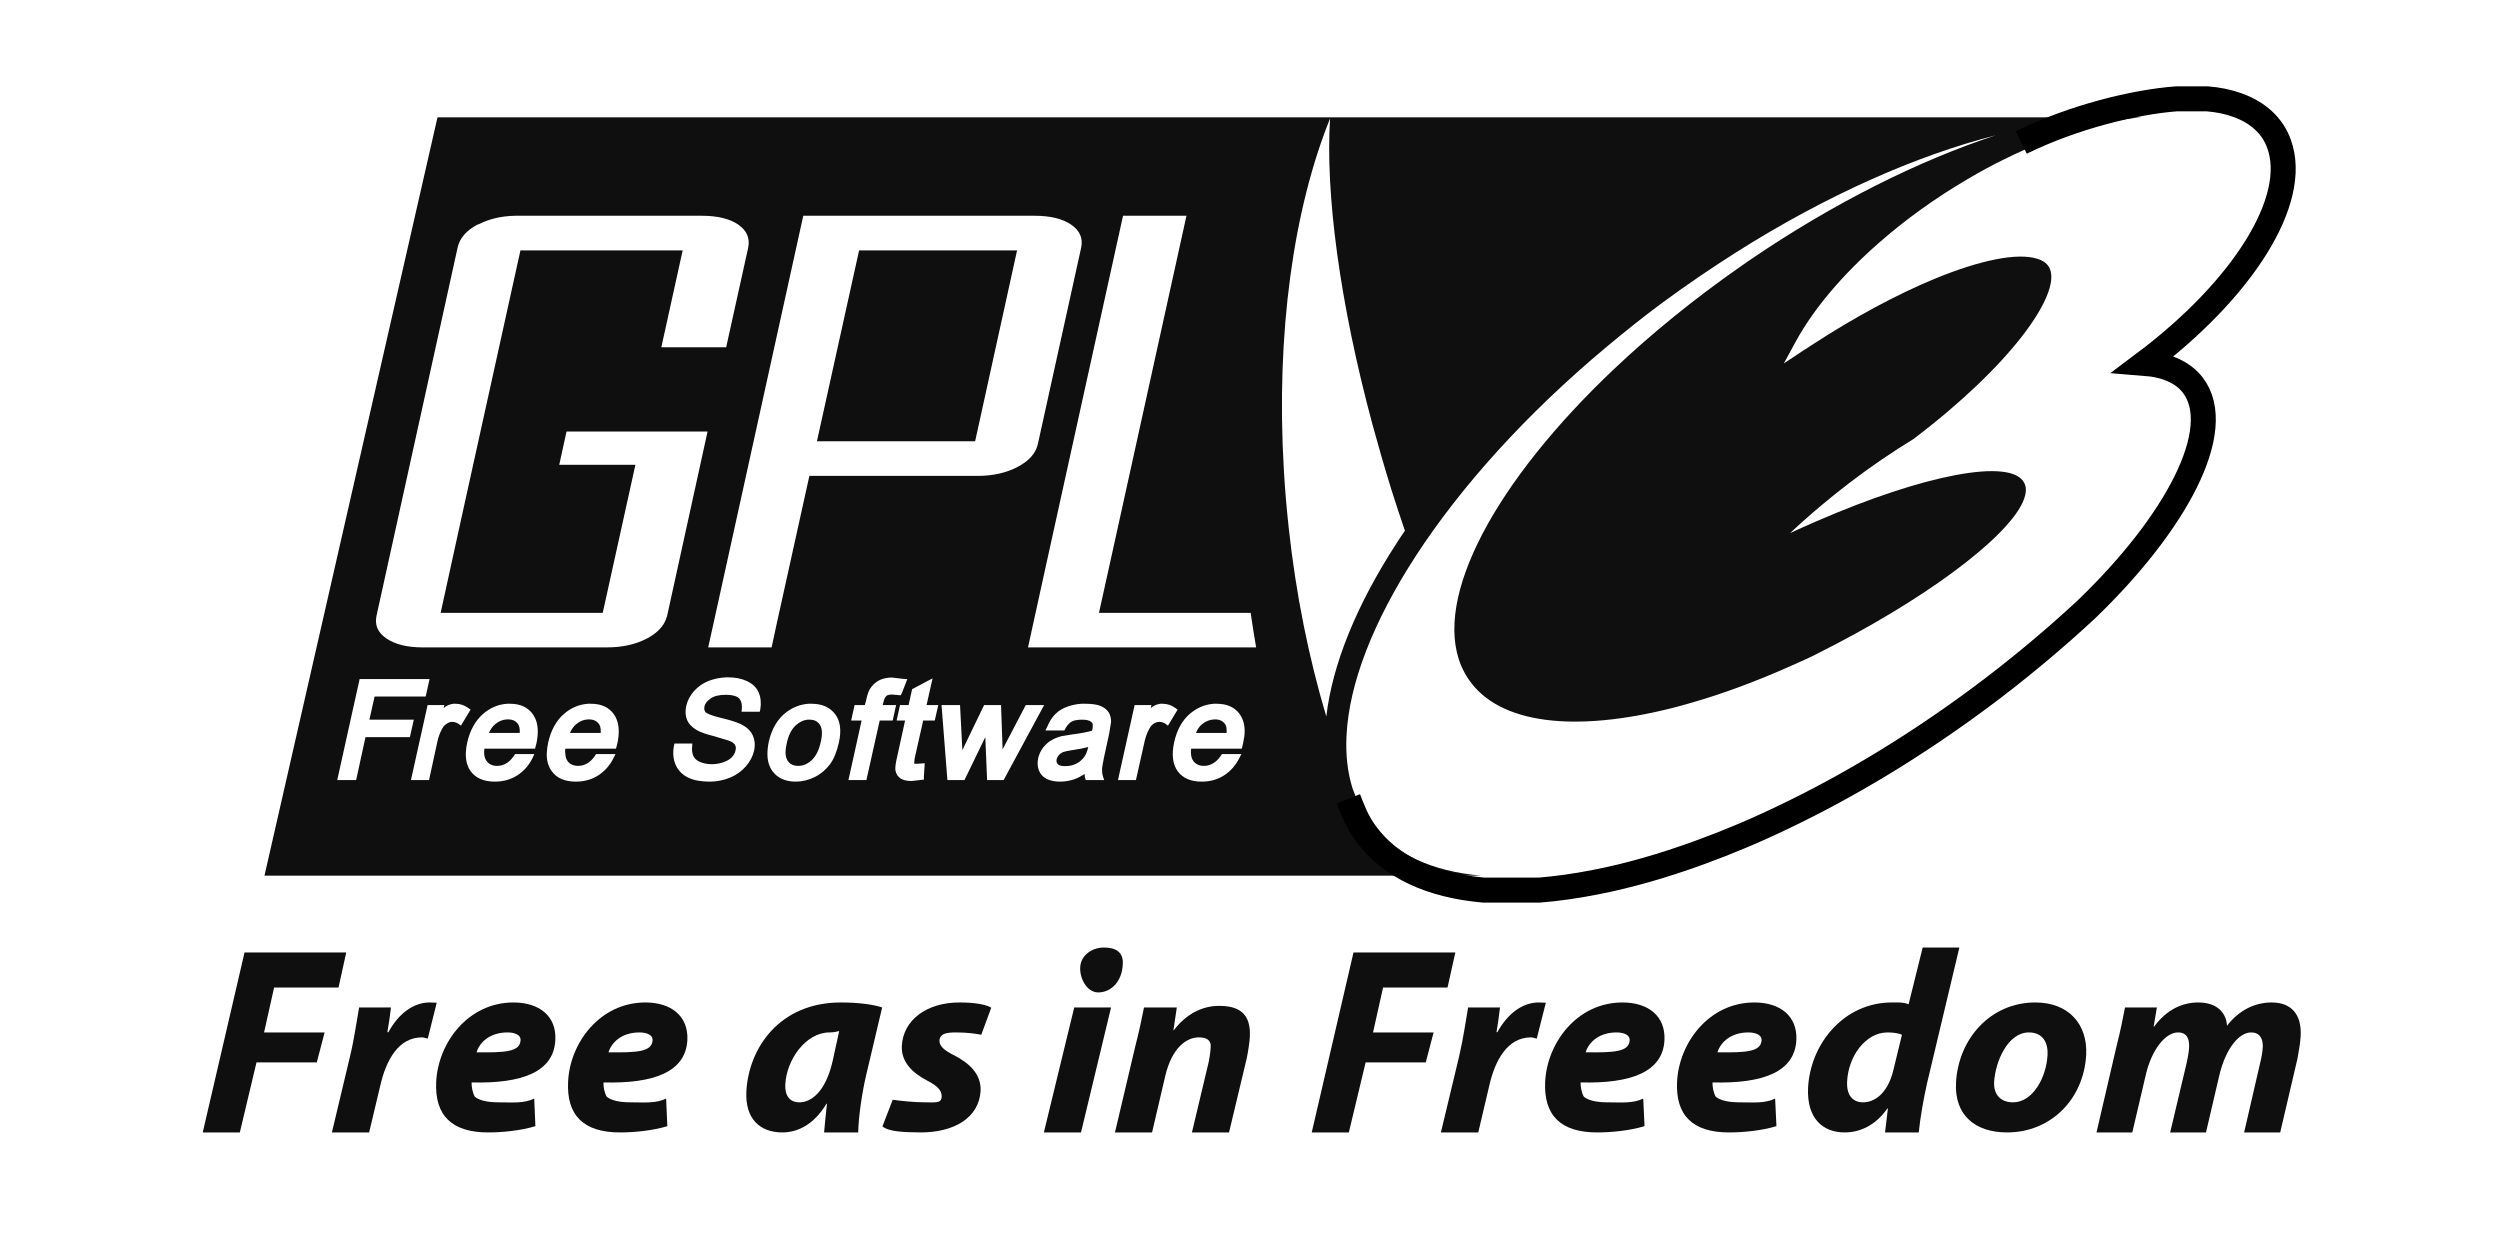 <svg xmlns="http://www.w3.org/2000/svg" xmlns:xlink="http://www.w3.org/1999/xlink" width="100" zoomAndPan="magnify" viewBox="0 0 75 37.5" height="50" preserveAspectRatio="xMidYMid meet" version="1.0"><defs><clipPath id="7a683ea9a9"><path d="M 62 30 L 69.965 30 L 69.965 34 L 62 34 Z M 62 30 " clip-rule="nonzero"/></clipPath><clipPath id="6a305e7c25"><path d="M 36 0 L 69.965 0 L 69.965 31 L 36 31 Z M 36 0 " clip-rule="nonzero"/></clipPath></defs><path fill="#000000" d="M 36.449 21.582 C 36.309 21.582 36.184 21.629 36.066 21.723 C 35.98 21.793 35.922 21.887 35.875 21.988 C 35.875 21.988 35.879 21.988 35.879 21.988 C 35.926 21.887 35.988 21.793 36.074 21.723 C 36.188 21.629 36.312 21.582 36.449 21.582 Z M 36.449 21.582 " fill-opacity="0.941" fill-rule="evenodd"/><path fill="#000000" d="M 13.125 3.52 C 13.125 3.52 7.934 26.27 7.934 26.27 C 7.938 26.27 7.938 26.27 7.941 26.27 C 7.941 26.27 31.953 26.27 31.953 26.27 C 31.953 26.27 44.441 26.27 44.441 26.27 C 42.953 26.141 41.781 25.613 41.078 24.656 C 40.949 24.48 40.844 24.289 40.75 24.09 C 40.688 23.945 40.633 23.797 40.574 23.645 C 40.426 23.168 40.367 22.641 40.395 22.078 C 40.469 20.504 41.203 18.637 42.473 16.68 C 43.824 14.602 45.781 12.422 48.207 10.398 C 48.75 9.945 49.309 9.496 49.898 9.062 C 50.625 8.527 51.359 8.031 52.09 7.566 C 54.789 5.859 57.484 4.668 59.871 4.059 C 57.59 4.809 55.027 6.074 52.496 7.801 C 52.406 7.863 52.316 7.926 52.227 7.988 C 50.82 8.969 49.551 10.004 48.438 11.055 C 44.867 14.43 42.977 17.926 43.836 19.973 C 43.898 20.113 43.969 20.25 44.055 20.375 C 44.977 21.738 47.262 21.973 50.16 21.242 C 50.355 21.195 50.555 21.137 50.758 21.078 C 51.684 20.812 52.664 20.449 53.676 20 C 53.918 19.895 54.164 19.781 54.414 19.664 C 54.438 19.652 54.461 19.641 54.488 19.625 C 57.68 18.031 60.137 16.199 60.668 15.098 C 60.781 14.855 60.812 14.652 60.73 14.492 C 60.352 13.719 57.699 14.242 54.488 15.641 C 54.23 15.754 53.969 15.867 53.703 15.992 C 53.918 15.789 54.141 15.59 54.371 15.391 C 54.734 15.078 55.113 14.77 55.512 14.465 C 56.141 13.984 56.777 13.555 57.402 13.172 C 60.332 10.953 61.809 8.852 61.5 8.074 C 61.441 7.926 61.32 7.828 61.129 7.766 C 60.52 7.57 59.402 7.805 58.051 8.359 C 56.934 8.82 55.652 9.504 54.352 10.352 C 54.352 10.352 54.176 10.469 54.176 10.469 C 54.176 10.469 54.141 10.488 54.141 10.488 C 54.141 10.488 53.516 10.902 53.516 10.902 C 53.516 10.902 53.875 10.242 53.875 10.242 C 54.41 9.262 55.277 8.242 56.359 7.293 C 57.148 6.598 58.055 5.945 59.031 5.371 C 59.398 5.156 59.766 4.953 60.137 4.773 C 60.512 4.586 60.891 4.422 61.258 4.273 C 62.328 3.848 63.352 3.59 64.242 3.52 C 64.164 3.52 61.738 3.52 61.738 3.52 C 61.738 3.52 53.297 3.52 53.297 3.52 C 53.297 3.52 16.078 3.52 16.078 3.52 C 16.078 3.52 13.125 3.52 13.125 3.52 Z M 39.902 3.555 C 39.758 5.797 40.191 9.078 41.172 12.727 C 41.348 13.375 41.539 14.035 41.746 14.703 C 41.875 15.117 42.012 15.52 42.148 15.922 C 42.066 16.039 41.984 16.16 41.91 16.277 C 40.684 18.164 39.969 19.945 39.789 21.496 C 39.27 19.754 38.879 17.848 38.66 15.824 C 38.598 15.242 38.547 14.668 38.516 14.102 C 38.273 9.988 38.809 6.262 39.902 3.555 Z M 15.453 6.473 C 15.48 6.473 15.508 6.473 15.535 6.473 C 15.535 6.473 21.055 6.473 21.055 6.473 C 21.527 6.473 21.891 6.562 22.148 6.738 C 22.406 6.918 22.504 7.148 22.445 7.434 C 22.445 7.434 21.785 10.418 21.785 10.418 C 21.785 10.418 19.84 10.418 19.84 10.418 C 19.84 10.418 20.48 7.512 20.48 7.512 C 20.48 7.512 15.613 7.512 15.613 7.512 C 15.613 7.512 13.852 15.496 13.852 15.496 C 13.852 15.496 13.219 18.387 13.219 18.387 C 13.219 18.387 18.082 18.387 18.082 18.387 C 18.082 18.387 18.086 18.367 18.086 18.367 C 18.086 18.367 19.062 13.945 19.062 13.945 C 19.062 13.945 16.777 13.945 16.777 13.945 C 16.777 13.945 16.996 12.945 16.996 12.945 C 16.996 12.945 21.227 12.945 21.227 12.945 C 21.227 12.945 20.016 18.465 20.016 18.465 C 19.996 18.543 19.969 18.613 19.93 18.684 C 19.828 18.867 19.656 19.023 19.414 19.152 C 19.074 19.332 18.672 19.422 18.199 19.422 C 18.199 19.422 12.688 19.422 12.688 19.422 C 12.215 19.422 11.852 19.332 11.59 19.152 C 11.332 18.977 11.234 18.746 11.297 18.465 C 11.297 18.465 13.727 7.434 13.727 7.434 C 13.789 7.148 13.984 6.918 14.324 6.738 C 14.336 6.734 14.352 6.73 14.363 6.727 C 14.672 6.57 15.035 6.48 15.453 6.473 Z M 24.098 6.473 C 24.098 6.473 31.043 6.473 31.043 6.473 C 31.508 6.473 31.875 6.562 32.133 6.738 C 32.395 6.918 32.496 7.148 32.434 7.434 C 32.434 7.434 31.137 13.316 31.137 13.316 C 31.074 13.598 30.875 13.824 30.535 14.004 C 30.195 14.184 29.793 14.277 29.328 14.277 C 29.328 14.277 24.281 14.277 24.281 14.277 C 24.281 14.277 23.305 18.695 23.305 18.695 C 23.305 18.695 23.148 19.422 23.148 19.422 C 23.148 19.422 21.246 19.422 21.246 19.422 C 21.246 19.422 21.391 18.766 21.391 18.766 C 21.391 18.766 24.098 6.473 24.098 6.473 Z M 33.691 6.473 C 33.691 6.473 35.594 6.473 35.594 6.473 C 35.594 6.473 33.441 16.25 33.441 16.25 C 33.441 16.25 32.969 18.387 32.969 18.387 C 32.969 18.387 37.52 18.387 37.52 18.387 C 37.57 18.734 37.625 19.082 37.684 19.422 C 37.684 19.422 30.84 19.422 30.84 19.422 C 30.84 19.422 31.379 16.965 31.379 16.965 C 31.379 16.965 33.691 6.473 33.691 6.473 Z M 25.773 7.512 C 25.773 7.512 24.508 13.238 24.508 13.238 C 24.508 13.238 29.254 13.238 29.254 13.238 C 29.254 13.238 30.512 7.512 30.512 7.512 C 30.512 7.512 25.773 7.512 25.773 7.512 Z M 21.785 20.32 C 21.805 20.32 21.824 20.32 21.844 20.32 C 22.062 20.32 22.254 20.359 22.41 20.434 C 22.578 20.512 22.695 20.625 22.762 20.777 C 22.824 20.926 22.84 21.098 22.809 21.281 C 22.809 21.281 22.793 21.352 22.793 21.352 C 22.793 21.352 22.246 21.352 22.246 21.352 C 22.246 21.352 22.254 21.285 22.254 21.285 C 22.266 21.156 22.25 21.055 22.199 20.984 C 22.195 20.977 22.184 20.965 22.18 20.957 C 22.164 20.945 22.148 20.93 22.133 20.918 C 22.055 20.871 21.934 20.844 21.781 20.844 C 21.578 20.844 21.426 20.879 21.32 20.953 C 21.219 21.023 21.152 21.102 21.133 21.195 C 21.113 21.293 21.148 21.344 21.172 21.371 C 21.172 21.371 21.176 21.375 21.176 21.375 C 21.207 21.398 21.309 21.461 21.637 21.539 C 21.934 21.609 22.129 21.676 22.238 21.73 C 22.406 21.816 22.523 21.926 22.582 22.062 C 22.645 22.199 22.66 22.355 22.621 22.527 C 22.582 22.691 22.5 22.848 22.375 22.992 C 22.25 23.133 22.094 23.25 21.902 23.328 C 21.715 23.406 21.508 23.449 21.297 23.449 C 21.027 23.449 20.812 23.41 20.645 23.328 C 20.469 23.242 20.34 23.109 20.266 22.938 C 20.195 22.77 20.18 22.582 20.219 22.371 C 20.219 22.371 20.234 22.305 20.234 22.305 C 20.234 22.305 20.77 22.305 20.77 22.305 C 20.77 22.305 20.766 22.371 20.766 22.371 C 20.75 22.496 20.766 22.598 20.797 22.672 C 20.828 22.742 20.887 22.805 20.984 22.852 C 21.086 22.898 21.211 22.926 21.355 22.926 C 21.488 22.926 21.605 22.902 21.711 22.863 C 21.816 22.828 21.898 22.777 21.957 22.715 C 22.016 22.652 22.051 22.586 22.066 22.512 C 22.082 22.449 22.078 22.395 22.051 22.348 C 22.023 22.301 21.969 22.258 21.879 22.223 C 21.879 22.223 21.422 22.086 21.422 22.086 C 21.168 22.023 20.996 21.961 20.895 21.898 C 20.758 21.816 20.66 21.715 20.609 21.59 C 20.559 21.465 20.555 21.332 20.586 21.184 C 20.621 21.023 20.699 20.871 20.816 20.738 C 20.934 20.602 21.09 20.492 21.273 20.422 C 21.434 20.363 21.605 20.328 21.785 20.32 Z M 26.684 20.328 C 26.711 20.328 26.738 20.328 26.773 20.328 C 26.773 20.328 27.105 20.367 27.105 20.367 C 27.105 20.367 27.219 20.375 27.219 20.375 C 27.219 20.375 27.055 20.793 27.055 20.793 C 27.055 20.793 27.023 20.859 27.023 20.859 C 27.023 20.859 26.766 20.836 26.766 20.836 C 26.691 20.836 26.637 20.848 26.598 20.871 C 26.598 20.875 26.594 20.879 26.59 20.883 C 26.586 20.887 26.578 20.895 26.57 20.902 C 26.547 20.93 26.52 20.984 26.5 21.078 C 26.5 21.078 26.492 21.121 26.48 21.152 C 26.602 21.152 26.883 21.152 26.883 21.152 C 26.883 21.152 26.781 21.617 26.781 21.617 C 26.781 21.617 26.488 21.617 26.391 21.617 C 26.359 21.754 25.992 23.402 25.992 23.402 C 25.992 23.402 25.453 23.402 25.453 23.402 C 25.453 23.402 25.805 21.816 25.848 21.617 C 25.758 21.617 25.535 21.617 25.535 21.617 C 25.535 21.617 25.637 21.152 25.637 21.152 C 25.637 21.152 25.859 21.152 25.945 21.152 C 25.961 21.09 25.984 21.008 25.984 21.008 C 26.016 20.859 26.051 20.75 26.094 20.676 C 26.156 20.574 26.242 20.484 26.352 20.422 C 26.441 20.371 26.555 20.34 26.684 20.328 Z M 27.977 20.352 C 27.977 20.352 27.832 20.992 27.797 21.152 C 27.902 21.152 28.148 21.152 28.148 21.152 C 28.148 21.152 28.043 21.617 28.043 21.617 C 28.043 21.617 27.789 21.617 27.695 21.617 C 27.668 21.746 27.441 22.746 27.441 22.746 C 27.441 22.746 27.426 22.867 27.426 22.902 C 27.426 22.902 27.426 22.906 27.426 22.906 C 27.426 22.906 27.426 22.91 27.426 22.91 C 27.426 22.91 27.43 22.91 27.43 22.91 C 27.43 22.91 27.484 22.914 27.484 22.914 C 27.484 22.914 27.742 22.898 27.742 22.898 C 27.742 22.898 27.715 23.312 27.715 23.312 C 27.715 23.312 27.719 23.387 27.719 23.387 C 27.719 23.387 27.352 23.43 27.352 23.43 C 27.203 23.43 27.098 23.406 27.02 23.355 C 26.938 23.301 26.891 23.23 26.871 23.141 C 26.867 23.125 26.859 23.102 26.859 23.066 C 26.859 22.996 26.871 22.883 26.918 22.688 C 26.918 22.688 27.113 21.805 27.152 21.617 C 27.082 21.617 26.898 21.617 26.898 21.617 C 26.898 21.617 27 21.152 27 21.152 C 27 21.152 27.184 21.152 27.258 21.152 C 27.281 21.047 27.363 20.676 27.363 20.676 C 27.363 20.676 27.797 20.445 27.797 20.445 C 27.797 20.445 27.977 20.352 27.977 20.352 Z M 10.789 20.371 C 10.789 20.371 12.887 20.371 12.887 20.371 C 12.887 20.371 12.77 20.895 12.77 20.895 C 12.77 20.895 11.371 20.895 11.238 20.895 C 11.215 21.004 11.117 21.434 11.082 21.59 C 11.277 21.59 12.414 21.59 12.414 21.59 C 12.414 21.59 12.297 22.113 12.297 22.113 C 12.297 22.113 11.102 22.113 10.965 22.113 C 10.938 22.246 10.684 23.402 10.684 23.402 C 10.684 23.402 10.117 23.402 10.117 23.402 C 10.117 23.402 10.789 20.371 10.789 20.371 Z M 13.602 21.113 C 13.621 21.109 13.645 21.113 13.668 21.113 C 13.801 21.113 13.926 21.152 14.043 21.238 C 14.043 21.238 14.117 21.289 14.117 21.289 C 14.117 21.289 13.828 21.77 13.828 21.77 C 13.828 21.77 13.75 21.711 13.75 21.711 C 13.691 21.676 13.629 21.656 13.562 21.656 C 13.508 21.656 13.453 21.676 13.402 21.711 C 13.344 21.75 13.297 21.797 13.262 21.867 C 13.199 21.98 13.152 22.109 13.121 22.25 C 13.121 22.25 12.871 23.402 12.871 23.402 C 12.871 23.402 12.328 23.402 12.328 23.402 C 12.328 23.402 12.828 21.152 12.828 21.152 C 12.828 21.152 13.332 21.152 13.332 21.152 C 13.332 21.152 13.312 21.223 13.309 21.246 C 13.332 21.23 13.355 21.203 13.379 21.191 C 13.449 21.148 13.527 21.121 13.602 21.113 Z M 15.207 21.113 C 15.238 21.109 15.27 21.113 15.305 21.113 C 15.609 21.113 15.84 21.219 15.988 21.43 C 16.082 21.566 16.133 21.734 16.133 21.938 C 16.133 22.047 16.121 22.168 16.094 22.297 C 16.094 22.297 16.051 22.461 16.051 22.461 C 16.051 22.461 14.684 22.461 14.531 22.461 C 14.527 22.492 14.523 22.527 14.523 22.555 C 14.523 22.672 14.547 22.762 14.598 22.832 C 14.625 22.863 14.652 22.895 14.684 22.914 C 14.742 22.953 14.82 22.977 14.91 22.977 C 15.023 22.977 15.121 22.945 15.211 22.887 C 15.297 22.832 15.379 22.742 15.453 22.621 C 15.453 22.621 16.031 22.621 16.031 22.621 C 16.031 22.621 15.98 22.734 15.98 22.734 C 15.871 22.957 15.715 23.133 15.523 23.258 C 15.332 23.383 15.102 23.449 14.848 23.449 C 14.516 23.449 14.27 23.344 14.117 23.133 C 13.969 22.926 13.938 22.637 14.016 22.277 C 14.098 21.914 14.258 21.621 14.492 21.418 C 14.703 21.234 14.941 21.133 15.207 21.113 Z M 17.637 21.113 C 17.668 21.109 17.699 21.113 17.734 21.113 C 18.039 21.113 18.27 21.219 18.418 21.43 C 18.512 21.566 18.562 21.734 18.562 21.938 C 18.562 22.047 18.551 22.164 18.523 22.293 C 18.523 22.293 18.48 22.461 18.48 22.461 C 18.48 22.461 17.113 22.461 16.961 22.461 C 16.957 22.48 16.957 22.5 16.953 22.523 C 16.953 22.531 16.957 22.543 16.953 22.551 C 16.953 22.551 16.953 22.555 16.953 22.555 C 16.953 22.578 16.957 22.598 16.961 22.621 C 16.965 22.707 16.988 22.777 17.027 22.832 C 17.035 22.84 17.043 22.855 17.051 22.863 C 17.121 22.938 17.219 22.977 17.34 22.977 C 17.453 22.977 17.551 22.945 17.641 22.887 C 17.727 22.832 17.809 22.742 17.883 22.621 C 17.883 22.621 18.465 22.621 18.465 22.621 C 18.465 22.621 18.41 22.734 18.41 22.734 C 18.301 22.957 18.145 23.133 17.953 23.258 C 17.762 23.383 17.531 23.449 17.277 23.449 C 16.945 23.449 16.699 23.344 16.551 23.133 C 16.449 22.996 16.402 22.824 16.402 22.621 C 16.402 22.59 16.406 22.555 16.41 22.523 C 16.414 22.445 16.426 22.367 16.445 22.277 C 16.527 21.914 16.684 21.621 16.918 21.418 C 17.129 21.234 17.371 21.133 17.637 21.113 Z M 24.254 21.113 C 24.285 21.109 24.316 21.113 24.352 21.113 C 24.66 21.113 24.898 21.219 25.055 21.426 C 25.211 21.633 25.246 21.914 25.168 22.27 C 25.105 22.543 25.02 22.77 24.898 22.93 C 24.777 23.09 24.621 23.223 24.441 23.312 C 24.258 23.402 24.066 23.449 23.875 23.449 C 23.559 23.449 23.324 23.34 23.172 23.133 C 23.074 22.996 23.023 22.824 23.023 22.621 C 23.023 22.508 23.035 22.391 23.062 22.258 C 23.152 21.859 23.336 21.551 23.605 21.355 C 23.801 21.211 24.02 21.129 24.254 21.113 Z M 32.445 21.113 C 32.488 21.109 32.523 21.113 32.562 21.113 C 32.75 21.113 32.898 21.133 33.012 21.176 C 33.129 21.227 33.215 21.293 33.262 21.375 C 33.309 21.449 33.332 21.543 33.332 21.66 C 33.332 21.66 33.277 22 33.277 22 C 33.277 22 33.176 22.465 33.176 22.465 C 33.086 22.863 33.066 23.012 33.062 23.066 C 33.059 23.141 33.066 23.215 33.086 23.281 C 33.086 23.281 33.125 23.402 33.125 23.402 C 33.125 23.402 32.574 23.402 32.574 23.402 C 32.574 23.402 32.551 23.332 32.551 23.332 C 32.539 23.301 32.543 23.258 32.539 23.219 C 32.438 23.285 32.332 23.34 32.238 23.375 C 32.098 23.422 31.953 23.449 31.809 23.449 C 31.555 23.449 31.367 23.383 31.254 23.254 C 31.168 23.156 31.129 23.039 31.129 22.906 C 31.129 22.855 31.133 22.801 31.145 22.746 C 31.172 22.633 31.219 22.527 31.289 22.434 C 31.363 22.34 31.445 22.262 31.543 22.207 C 31.637 22.152 31.738 22.113 31.844 22.086 C 31.844 22.086 32.176 22.031 32.176 22.031 C 32.434 22 32.621 21.961 32.758 21.922 C 32.762 21.906 32.77 21.891 32.77 21.891 C 32.789 21.793 32.789 21.719 32.766 21.684 C 32.762 21.68 32.758 21.676 32.754 21.676 C 32.75 21.668 32.742 21.66 32.734 21.656 C 32.68 21.609 32.586 21.59 32.457 21.59 C 32.312 21.59 32.203 21.613 32.129 21.66 C 32.059 21.707 31.988 21.793 31.93 21.914 C 31.93 21.914 31.363 21.914 31.363 21.914 C 31.363 21.914 31.418 21.801 31.418 21.801 C 31.484 21.645 31.562 21.516 31.664 21.418 C 31.762 21.316 31.898 21.242 32.055 21.188 C 32.176 21.148 32.305 21.121 32.445 21.113 Z M 34.812 21.113 C 34.832 21.109 34.855 21.113 34.875 21.113 C 35.012 21.113 35.141 21.152 35.258 21.238 C 35.258 21.238 35.328 21.289 35.328 21.289 C 35.328 21.289 35.039 21.77 35.039 21.77 C 35.039 21.77 34.961 21.711 34.961 21.711 C 34.902 21.676 34.844 21.656 34.777 21.656 C 34.723 21.656 34.668 21.676 34.609 21.711 C 34.555 21.75 34.512 21.797 34.477 21.867 C 34.414 21.98 34.367 22.109 34.336 22.25 C 34.336 22.25 34.078 23.402 34.078 23.402 C 34.078 23.402 33.539 23.402 33.539 23.402 C 33.539 23.402 34.039 21.152 34.039 21.152 C 34.039 21.152 34.543 21.152 34.543 21.152 C 34.543 21.152 34.527 21.223 34.523 21.246 C 34.547 21.23 34.57 21.203 34.594 21.191 C 34.664 21.148 34.738 21.121 34.812 21.113 Z M 36.41 21.113 C 36.445 21.109 36.477 21.113 36.508 21.113 C 36.812 21.113 37.047 21.219 37.195 21.43 C 37.289 21.566 37.34 21.734 37.34 21.938 C 37.34 22.047 37.32 22.168 37.293 22.297 C 37.293 22.297 37.254 22.461 37.254 22.461 C 37.254 22.461 35.887 22.461 35.734 22.461 C 35.73 22.492 35.727 22.527 35.727 22.555 C 35.727 22.672 35.75 22.762 35.801 22.832 C 35.809 22.84 35.82 22.855 35.828 22.863 C 35.832 22.871 35.84 22.879 35.848 22.883 C 35.914 22.945 36.004 22.977 36.117 22.977 C 36.227 22.977 36.324 22.945 36.414 22.887 C 36.504 22.832 36.582 22.742 36.66 22.621 C 36.66 22.621 37.242 22.621 37.242 22.621 C 37.242 22.621 37.184 22.734 37.184 22.734 C 37.074 22.957 36.918 23.133 36.727 23.258 C 36.535 23.383 36.309 23.449 36.051 23.449 C 35.723 23.449 35.48 23.344 35.328 23.133 C 35.18 22.926 35.145 22.637 35.223 22.277 C 35.301 21.914 35.457 21.621 35.691 21.418 C 35.906 21.234 36.145 21.133 36.41 21.113 Z M 28.246 21.152 C 28.246 21.152 28.801 21.152 28.801 21.152 C 28.801 21.152 28.867 22.488 28.871 22.508 C 28.891 22.461 28.91 22.418 28.914 22.414 C 28.914 22.414 29.523 21.152 29.523 21.152 C 29.523 21.152 30.031 21.152 30.031 21.152 C 30.031 21.152 30.078 22.473 30.078 22.48 C 30.094 22.453 30.773 21.152 30.773 21.152 C 30.773 21.152 31.324 21.152 31.324 21.152 C 31.324 21.152 30.109 23.402 30.109 23.402 C 30.109 23.402 29.613 23.402 29.613 23.402 C 29.613 23.402 29.562 22.184 29.559 22.113 C 29.355 22.539 28.934 23.402 28.934 23.402 C 28.934 23.402 28.422 23.402 28.422 23.402 C 28.422 23.402 28.246 21.152 28.246 21.152 Z M 15.215 21.582 C 15.086 21.586 14.969 21.633 14.859 21.723 C 14.773 21.789 14.715 21.883 14.668 21.988 C 14.668 21.988 15.59 21.988 15.59 21.988 C 15.59 21.973 15.594 21.953 15.594 21.938 C 15.594 21.852 15.578 21.785 15.551 21.738 C 15.484 21.633 15.387 21.582 15.242 21.582 C 15.234 21.582 15.223 21.578 15.215 21.582 Z M 17.645 21.582 C 17.516 21.586 17.398 21.633 17.289 21.723 C 17.203 21.789 17.148 21.883 17.098 21.988 C 17.098 21.988 18.02 21.988 18.02 21.988 C 18.02 21.973 18.023 21.953 18.023 21.938 C 18.023 21.852 18.008 21.785 17.98 21.738 C 17.969 21.719 17.949 21.695 17.934 21.68 C 17.871 21.613 17.785 21.582 17.672 21.582 C 17.664 21.582 17.652 21.578 17.645 21.582 Z M 36.438 21.582 C 36.309 21.586 36.184 21.629 36.07 21.723 C 35.984 21.789 35.926 21.883 35.879 21.988 C 35.879 21.988 36.793 21.988 36.793 21.988 C 36.797 21.973 36.797 21.953 36.797 21.938 C 36.797 21.852 36.785 21.785 36.758 21.738 C 36.691 21.633 36.594 21.582 36.449 21.582 C 36.445 21.582 36.445 21.582 36.438 21.582 Z M 24.219 21.59 C 24.098 21.605 23.984 21.66 23.875 21.758 C 23.746 21.875 23.652 22.059 23.602 22.301 C 23.578 22.402 23.566 22.492 23.566 22.57 C 23.566 22.676 23.59 22.758 23.629 22.82 C 23.641 22.84 23.652 22.855 23.664 22.867 C 23.73 22.938 23.824 22.977 23.941 22.977 C 24.09 22.977 24.223 22.922 24.352 22.805 C 24.48 22.684 24.57 22.5 24.625 22.25 C 24.676 22.023 24.668 21.852 24.598 21.746 C 24.531 21.641 24.43 21.59 24.289 21.59 C 24.266 21.59 24.242 21.586 24.219 21.59 Z M 32.648 22.41 C 32.52 22.445 32.379 22.473 32.191 22.5 C 32.051 22.52 31.949 22.543 31.891 22.562 C 31.84 22.586 31.801 22.613 31.766 22.652 C 31.734 22.691 31.711 22.73 31.699 22.773 C 31.699 22.793 31.695 22.812 31.695 22.828 C 31.695 22.828 31.695 22.828 31.695 22.832 C 31.695 22.836 31.695 22.84 31.695 22.844 C 31.695 22.852 31.699 22.863 31.699 22.867 C 31.703 22.871 31.703 22.875 31.707 22.879 C 31.707 22.883 31.707 22.887 31.711 22.891 C 31.711 22.895 31.719 22.902 31.719 22.906 C 31.723 22.91 31.73 22.918 31.734 22.926 C 31.77 22.965 31.844 22.984 31.953 22.984 C 32.07 22.984 32.184 22.965 32.289 22.91 C 32.391 22.859 32.473 22.785 32.535 22.695 C 32.582 22.633 32.617 22.535 32.648 22.41 Z M 32.648 22.41 " fill-opacity="0.941" fill-rule="evenodd"/><path fill="#000000" d="M 36.453 21.582 C 36.453 21.582 36.453 21.582 36.449 21.582 C 36.594 21.582 36.691 21.633 36.754 21.738 C 36.781 21.785 36.797 21.852 36.797 21.938 C 36.797 21.953 36.793 21.973 36.793 21.988 C 36.793 21.988 36.801 21.988 36.801 21.988 C 36.801 21.973 36.801 21.953 36.801 21.938 C 36.801 21.852 36.789 21.785 36.762 21.738 C 36.695 21.633 36.598 21.582 36.453 21.582 Z M 36.453 21.582 " fill-opacity="0.941" fill-rule="evenodd"/><path fill="#000000" d="M 6.082 33.973 C 6.082 33.973 7.195 33.973 7.195 33.973 C 7.195 33.973 7.695 31.871 7.695 31.871 C 7.695 31.871 9.504 31.871 9.504 31.871 C 9.504 31.871 9.738 30.973 9.738 30.973 C 9.738 30.973 7.922 30.973 7.922 30.973 C 7.922 30.973 8.223 29.625 8.223 29.625 C 8.223 29.625 10.156 29.625 10.156 29.625 C 10.156 29.625 10.387 28.574 10.387 28.574 C 10.387 28.574 7.336 28.574 7.336 28.574 C 7.336 28.574 6.082 33.973 6.082 33.973 Z M 6.082 33.973 " fill-opacity="0.941" fill-rule="evenodd"/><path fill="#000000" d="M 11.074 33.973 C 11.074 33.973 11.41 32.562 11.41 32.562 C 11.586 31.797 11.957 31.121 12.66 31.121 C 12.723 31.121 12.785 31.152 12.832 31.16 C 12.832 31.16 13.102 30.082 13.102 30.082 C 13.039 30.082 12.973 30.074 12.895 30.074 C 12.375 30.074 11.941 30.438 11.652 30.965 C 11.652 30.965 11.621 30.965 11.621 30.965 C 11.664 30.707 11.703 30.465 11.73 30.223 C 11.73 30.223 10.773 30.223 10.773 30.223 C 10.715 30.535 10.633 31.145 10.5 31.695 C 10.5 31.695 9.957 33.973 9.957 33.973 C 9.957 33.973 11.074 33.973 11.074 33.973 Z M 11.074 33.973 " fill-opacity="0.941" fill-rule="evenodd"/><path fill="#000000" d="M 16.027 32.957 C 15.719 33.109 15.367 33.07 14.957 33.07 C 14.633 33.07 14.383 33.016 14.246 32.902 C 14.172 32.781 14.145 32.594 14.148 32.473 C 15.66 32.512 16.613 32.16 16.66 31.203 C 16.699 30.477 16.172 30.074 15.406 30.074 C 14.039 30.074 13.145 31.285 13.086 32.449 C 13.035 33.469 13.559 33.973 14.645 33.973 C 15.059 33.973 15.609 33.922 16.062 33.785 C 16.062 33.785 16.027 32.957 16.027 32.957 Z M 15.617 31.203 C 15.602 31.559 15.16 31.578 14.297 31.57 C 14.391 31.258 14.707 30.973 15.227 30.973 C 15.48 30.973 15.629 31.07 15.617 31.203 Z M 15.617 31.203 " fill-opacity="0.941" fill-rule="evenodd"/><path fill="#000000" d="M 19.984 32.957 C 19.676 33.109 19.324 33.07 18.914 33.07 C 18.59 33.07 18.34 33.016 18.203 32.902 C 18.129 32.781 18.098 32.594 18.105 32.473 C 19.617 32.512 20.57 32.16 20.621 31.203 C 20.656 30.477 20.129 30.074 19.363 30.074 C 17.996 30.074 17.098 31.285 17.043 32.449 C 16.992 33.469 17.516 33.973 18.598 33.973 C 19.016 33.973 19.57 33.922 20.02 33.785 C 20.02 33.785 19.984 32.957 19.984 32.957 Z M 19.578 31.203 C 19.559 31.559 19.121 31.578 18.254 31.57 C 18.352 31.258 18.664 30.973 19.184 30.973 C 19.438 30.973 19.586 31.07 19.578 31.203 Z M 19.578 31.203 " fill-opacity="0.941" fill-rule="evenodd"/><path fill="#000000" d="M 25.746 33.973 C 25.754 33.496 25.867 32.75 25.984 32.258 C 25.984 32.258 26.465 30.223 26.465 30.223 C 26.16 30.121 25.684 30.074 25.227 30.074 C 23.375 30.074 22.457 31.453 22.391 32.746 C 22.352 33.555 22.789 33.973 23.469 33.973 C 23.91 33.973 24.406 33.758 24.793 33.113 C 24.793 33.113 24.809 33.113 24.809 33.113 C 24.777 33.422 24.742 33.723 24.723 33.973 C 24.723 33.973 25.746 33.973 25.746 33.973 Z M 24.98 31.828 C 24.762 32.785 24.316 33.07 23.984 33.07 C 23.676 33.07 23.543 32.852 23.559 32.531 C 23.594 31.805 24.164 30.973 24.887 30.973 C 25 30.973 25.094 30.953 25.176 30.93 C 25.176 30.93 24.98 31.828 24.98 31.828 Z M 24.98 31.828 " fill-opacity="0.941" fill-rule="evenodd"/><path fill="#000000" d="M 26.473 33.793 C 26.688 33.961 27.141 33.965 27.609 33.973 C 28.613 33.977 29.371 33.539 29.418 32.727 C 29.441 32.188 29.027 31.867 28.617 31.656 C 28.324 31.512 28.176 31.375 28.184 31.219 C 28.195 31.004 28.395 30.973 28.688 30.973 C 29.02 30.973 29.285 31.012 29.438 31.043 C 29.438 31.043 29.738 30.23 29.738 30.23 C 29.566 30.129 29.227 30.074 28.785 30.074 C 27.809 30.074 27.098 30.59 27.055 31.375 C 27.031 31.863 27.379 32.188 27.801 32.41 C 28.141 32.586 28.258 32.719 28.25 32.91 C 28.238 33.102 28.066 33.07 27.758 33.07 C 27.398 33.07 26.996 33.023 26.781 32.992 C 26.781 32.992 26.473 33.793 26.473 33.793 Z M 26.473 33.793 " fill-opacity="0.941" fill-rule="evenodd"/><path fill="#000000" d="M 32.43 33.973 C 32.43 33.973 33.332 30.223 33.332 30.223 C 33.332 30.223 32.227 30.223 32.227 30.223 C 32.227 30.223 31.316 33.973 31.316 33.973 C 31.316 33.973 32.43 33.973 32.43 33.973 Z M 32.945 29.773 C 33.324 29.773 33.664 29.457 33.684 28.918 C 33.703 28.555 33.465 28.426 33.117 28.426 C 32.754 28.426 32.426 28.66 32.406 29.016 C 32.387 29.371 32.621 29.773 32.945 29.773 Z M 32.945 29.773 " fill-opacity="0.941" fill-rule="evenodd"/><path fill="#000000" d="M 34.562 33.973 C 34.562 33.973 34.957 32.281 34.957 32.281 C 35.16 31.422 35.602 31.121 35.965 31.121 C 36.25 31.121 36.336 31.246 36.32 31.422 C 36.312 31.566 36.289 31.719 36.262 31.855 C 36.262 31.855 35.758 33.973 35.758 33.973 C 35.758 33.973 36.871 33.973 36.871 33.973 C 36.871 33.973 37.402 31.75 37.402 31.75 C 37.441 31.559 37.488 31.273 37.496 31.098 C 37.527 30.422 37.191 30.176 36.574 30.176 C 36.078 30.176 35.598 30.406 35.215 30.906 C 35.215 30.906 35.203 30.906 35.203 30.906 C 35.203 30.906 35.305 30.223 35.305 30.223 C 35.305 30.223 34.32 30.223 34.32 30.223 C 34.258 30.543 34.176 30.934 34.059 31.387 C 34.059 31.387 33.449 33.973 33.449 33.973 C 33.449 33.973 34.562 33.973 34.562 33.973 Z M 34.562 33.973 " fill-opacity="0.941" fill-rule="evenodd"/><path fill="#000000" d="M 39.352 33.973 C 39.352 33.973 40.465 33.973 40.465 33.973 C 40.465 33.973 40.969 31.871 40.969 31.871 C 40.969 31.871 42.773 31.871 42.773 31.871 C 42.773 31.871 43.008 30.973 43.008 30.973 C 43.008 30.973 41.191 30.973 41.191 30.973 C 41.191 30.973 41.492 29.625 41.492 29.625 C 41.492 29.625 43.426 29.625 43.426 29.625 C 43.426 29.625 43.66 28.574 43.66 28.574 C 43.66 28.574 40.605 28.574 40.605 28.574 C 40.605 28.574 39.352 33.973 39.352 33.973 Z M 39.352 33.973 " fill-opacity="0.941" fill-rule="evenodd"/><path fill="#000000" d="M 44.348 33.973 C 44.348 33.973 44.68 32.562 44.68 32.562 C 44.855 31.797 45.23 31.121 45.93 31.121 C 45.996 31.121 46.055 31.152 46.102 31.16 C 46.102 31.16 46.375 30.082 46.375 30.082 C 46.312 30.082 46.242 30.074 46.164 30.074 C 45.648 30.074 45.211 30.438 44.922 30.965 C 44.922 30.965 44.895 30.965 44.895 30.965 C 44.938 30.707 44.973 30.465 45 30.223 C 45 30.223 44.043 30.223 44.043 30.223 C 43.988 30.535 43.902 31.145 43.773 31.695 C 43.773 31.695 43.227 33.973 43.227 33.973 C 43.227 33.973 44.348 33.973 44.348 33.973 Z M 44.348 33.973 " fill-opacity="0.941" fill-rule="evenodd"/><path fill="#000000" d="M 49.297 32.957 C 48.988 33.109 48.637 33.07 48.227 33.07 C 47.902 33.07 47.652 33.016 47.516 32.902 C 47.445 32.781 47.414 32.594 47.418 32.473 C 48.93 32.512 49.887 32.16 49.934 31.203 C 49.969 30.477 49.441 30.074 48.676 30.074 C 47.309 30.074 46.414 31.285 46.355 32.449 C 46.305 33.469 46.832 33.973 47.914 33.973 C 48.328 33.973 48.883 33.922 49.336 33.785 C 49.336 33.785 49.297 32.957 49.297 32.957 Z M 48.891 31.203 C 48.871 31.559 48.434 31.578 47.57 31.57 C 47.664 31.258 47.98 30.973 48.496 30.973 C 48.754 30.973 48.898 31.07 48.891 31.203 Z M 48.891 31.203 " fill-opacity="0.941" fill-rule="evenodd"/><path fill="#000000" d="M 53.254 32.957 C 52.945 33.109 52.594 33.07 52.184 33.07 C 51.859 33.07 51.609 33.016 51.473 32.902 C 51.402 32.781 51.371 32.594 51.375 32.473 C 52.891 32.512 53.84 32.16 53.891 31.203 C 53.926 30.477 53.398 30.074 52.633 30.074 C 51.266 30.074 50.371 31.285 50.312 32.449 C 50.262 33.469 50.789 33.973 51.871 33.973 C 52.289 33.973 52.84 33.922 53.293 33.785 C 53.293 33.785 53.254 32.957 53.254 32.957 Z M 52.848 31.203 C 52.828 31.559 52.391 31.578 51.523 31.57 C 51.621 31.258 51.934 30.973 52.453 30.973 C 52.707 30.973 52.855 31.07 52.848 31.203 Z M 52.848 31.203 " fill-opacity="0.941" fill-rule="evenodd"/><path fill="#000000" d="M 57.68 28.426 C 57.68 28.426 57.258 30.129 57.258 30.129 C 57.105 30.062 56.906 30.074 56.754 30.074 C 55.324 30.074 54.312 31.301 54.242 32.633 C 54.199 33.57 54.699 33.973 55.34 33.973 C 55.789 33.973 56.262 33.77 56.621 33.254 C 56.621 33.254 56.637 33.254 56.637 33.254 C 56.637 33.254 56.551 33.973 56.551 33.973 C 56.551 33.973 57.562 33.973 57.562 33.973 C 57.609 33.52 57.703 32.984 57.812 32.496 C 57.812 32.496 58.781 28.426 58.781 28.426 C 58.781 28.426 57.68 28.426 57.68 28.426 Z M 56.805 32.086 C 56.633 32.824 56.219 33.07 55.895 33.07 C 55.57 33.07 55.391 32.844 55.414 32.441 C 55.449 31.695 55.961 30.973 56.625 30.973 C 56.812 30.973 56.969 31 57.059 31.043 C 57.059 31.043 56.805 32.086 56.805 32.086 Z M 56.805 32.086 " fill-opacity="0.941" fill-rule="evenodd"/><path fill="#000000" d="M 60.215 33.973 C 61.516 33.973 62.516 32.984 62.586 31.637 C 62.629 30.746 62.078 30.074 61.059 30.074 C 59.711 30.074 58.746 31.168 58.68 32.488 C 58.633 33.453 59.25 33.973 60.215 33.973 Z M 60.391 33.07 C 60.012 33.07 59.805 32.828 59.824 32.465 C 59.855 31.863 60.227 30.973 60.867 30.973 C 61.309 30.973 61.445 31.312 61.426 31.648 C 61.395 32.309 60.992 33.07 60.391 33.07 Z M 60.391 33.07 " fill-opacity="0.941" fill-rule="evenodd"/><g clip-path="url(#7a683ea9a9)"><path fill="#000000" d="M 63.969 33.973 C 63.969 33.973 64.371 32.258 64.371 32.258 C 64.543 31.496 64.961 30.973 65.34 30.973 C 65.613 30.973 65.688 31.172 65.672 31.434 C 65.664 31.566 65.637 31.719 65.605 31.867 C 65.605 31.867 65.105 33.973 65.105 33.973 C 65.105 33.973 66.18 33.973 66.18 33.973 C 66.18 33.973 66.582 32.25 66.582 32.25 C 66.77 31.465 67.164 30.973 67.535 30.973 C 67.789 30.973 67.895 31.156 67.883 31.418 C 67.875 31.566 67.844 31.734 67.805 31.887 C 67.805 31.887 67.324 33.973 67.324 33.973 C 67.324 33.973 68.406 33.973 68.406 33.973 C 68.406 33.973 68.926 31.75 68.926 31.75 C 68.965 31.551 69.012 31.242 69.02 31.082 C 69.055 30.422 68.73 30.074 68.152 30.074 C 67.656 30.074 67.176 30.297 66.809 30.773 C 66.797 30.43 66.555 30.074 65.949 30.074 C 65.461 30.074 64.996 30.293 64.625 30.797 C 64.625 30.797 64.609 30.797 64.609 30.797 C 64.609 30.797 64.707 30.223 64.707 30.223 C 64.707 30.223 63.75 30.223 63.75 30.223 C 63.688 30.543 63.613 30.934 63.496 31.387 C 63.496 31.387 62.895 33.973 62.895 33.973 C 62.895 33.973 63.969 33.973 63.969 33.973 Z M 63.969 33.973 " fill-opacity="0.941" fill-rule="evenodd"/></g><g clip-path="url(#6a305e7c25)"><path stroke-linecap="butt" transform="matrix(0.088, 0, 0, 0.088, 4.992, -27.993)" fill="none" stroke-linejoin="miter" d="M 402.96 590.436 C 403.674 592.214 404.343 593.991 405.102 595.724 C 406.173 598.079 407.468 600.345 409.03 602.433 C 417.376 613.764 431.302 619.984 449.022 621.54 C 449.022 621.54 468.125 621.54 468.125 621.54 C 474.151 621.051 480.444 620.162 487.006 618.874 C 498.298 616.696 510.26 613.275 522.668 608.743 C 532.086 605.321 541.772 601.278 551.591 596.524 C 572.971 586.304 595.065 573.063 616.757 557.112 C 623.899 551.868 630.728 546.492 637.333 540.982 C 643.359 535.961 649.117 530.896 654.652 525.742 C 670.095 510.857 681.7 495.794 688.306 482.553 C 695.179 468.734 696.518 456.959 690.894 449.495 C 687.458 444.962 681.7 442.519 674.291 441.941 C 707.721 416.836 727.227 386.355 720.219 367.16 C 718.032 361.028 713.122 356.496 706.115 353.964 C 702.99 352.808 699.509 352.097 695.67 351.786 C 695.67 351.786 685.36 351.786 685.36 351.786 C 670.988 352.853 650.099 357.963 632.334 366.671 " stroke="#000000" stroke-width="8.526" stroke-opacity="1" stroke-miterlimit="4"/></g></svg>